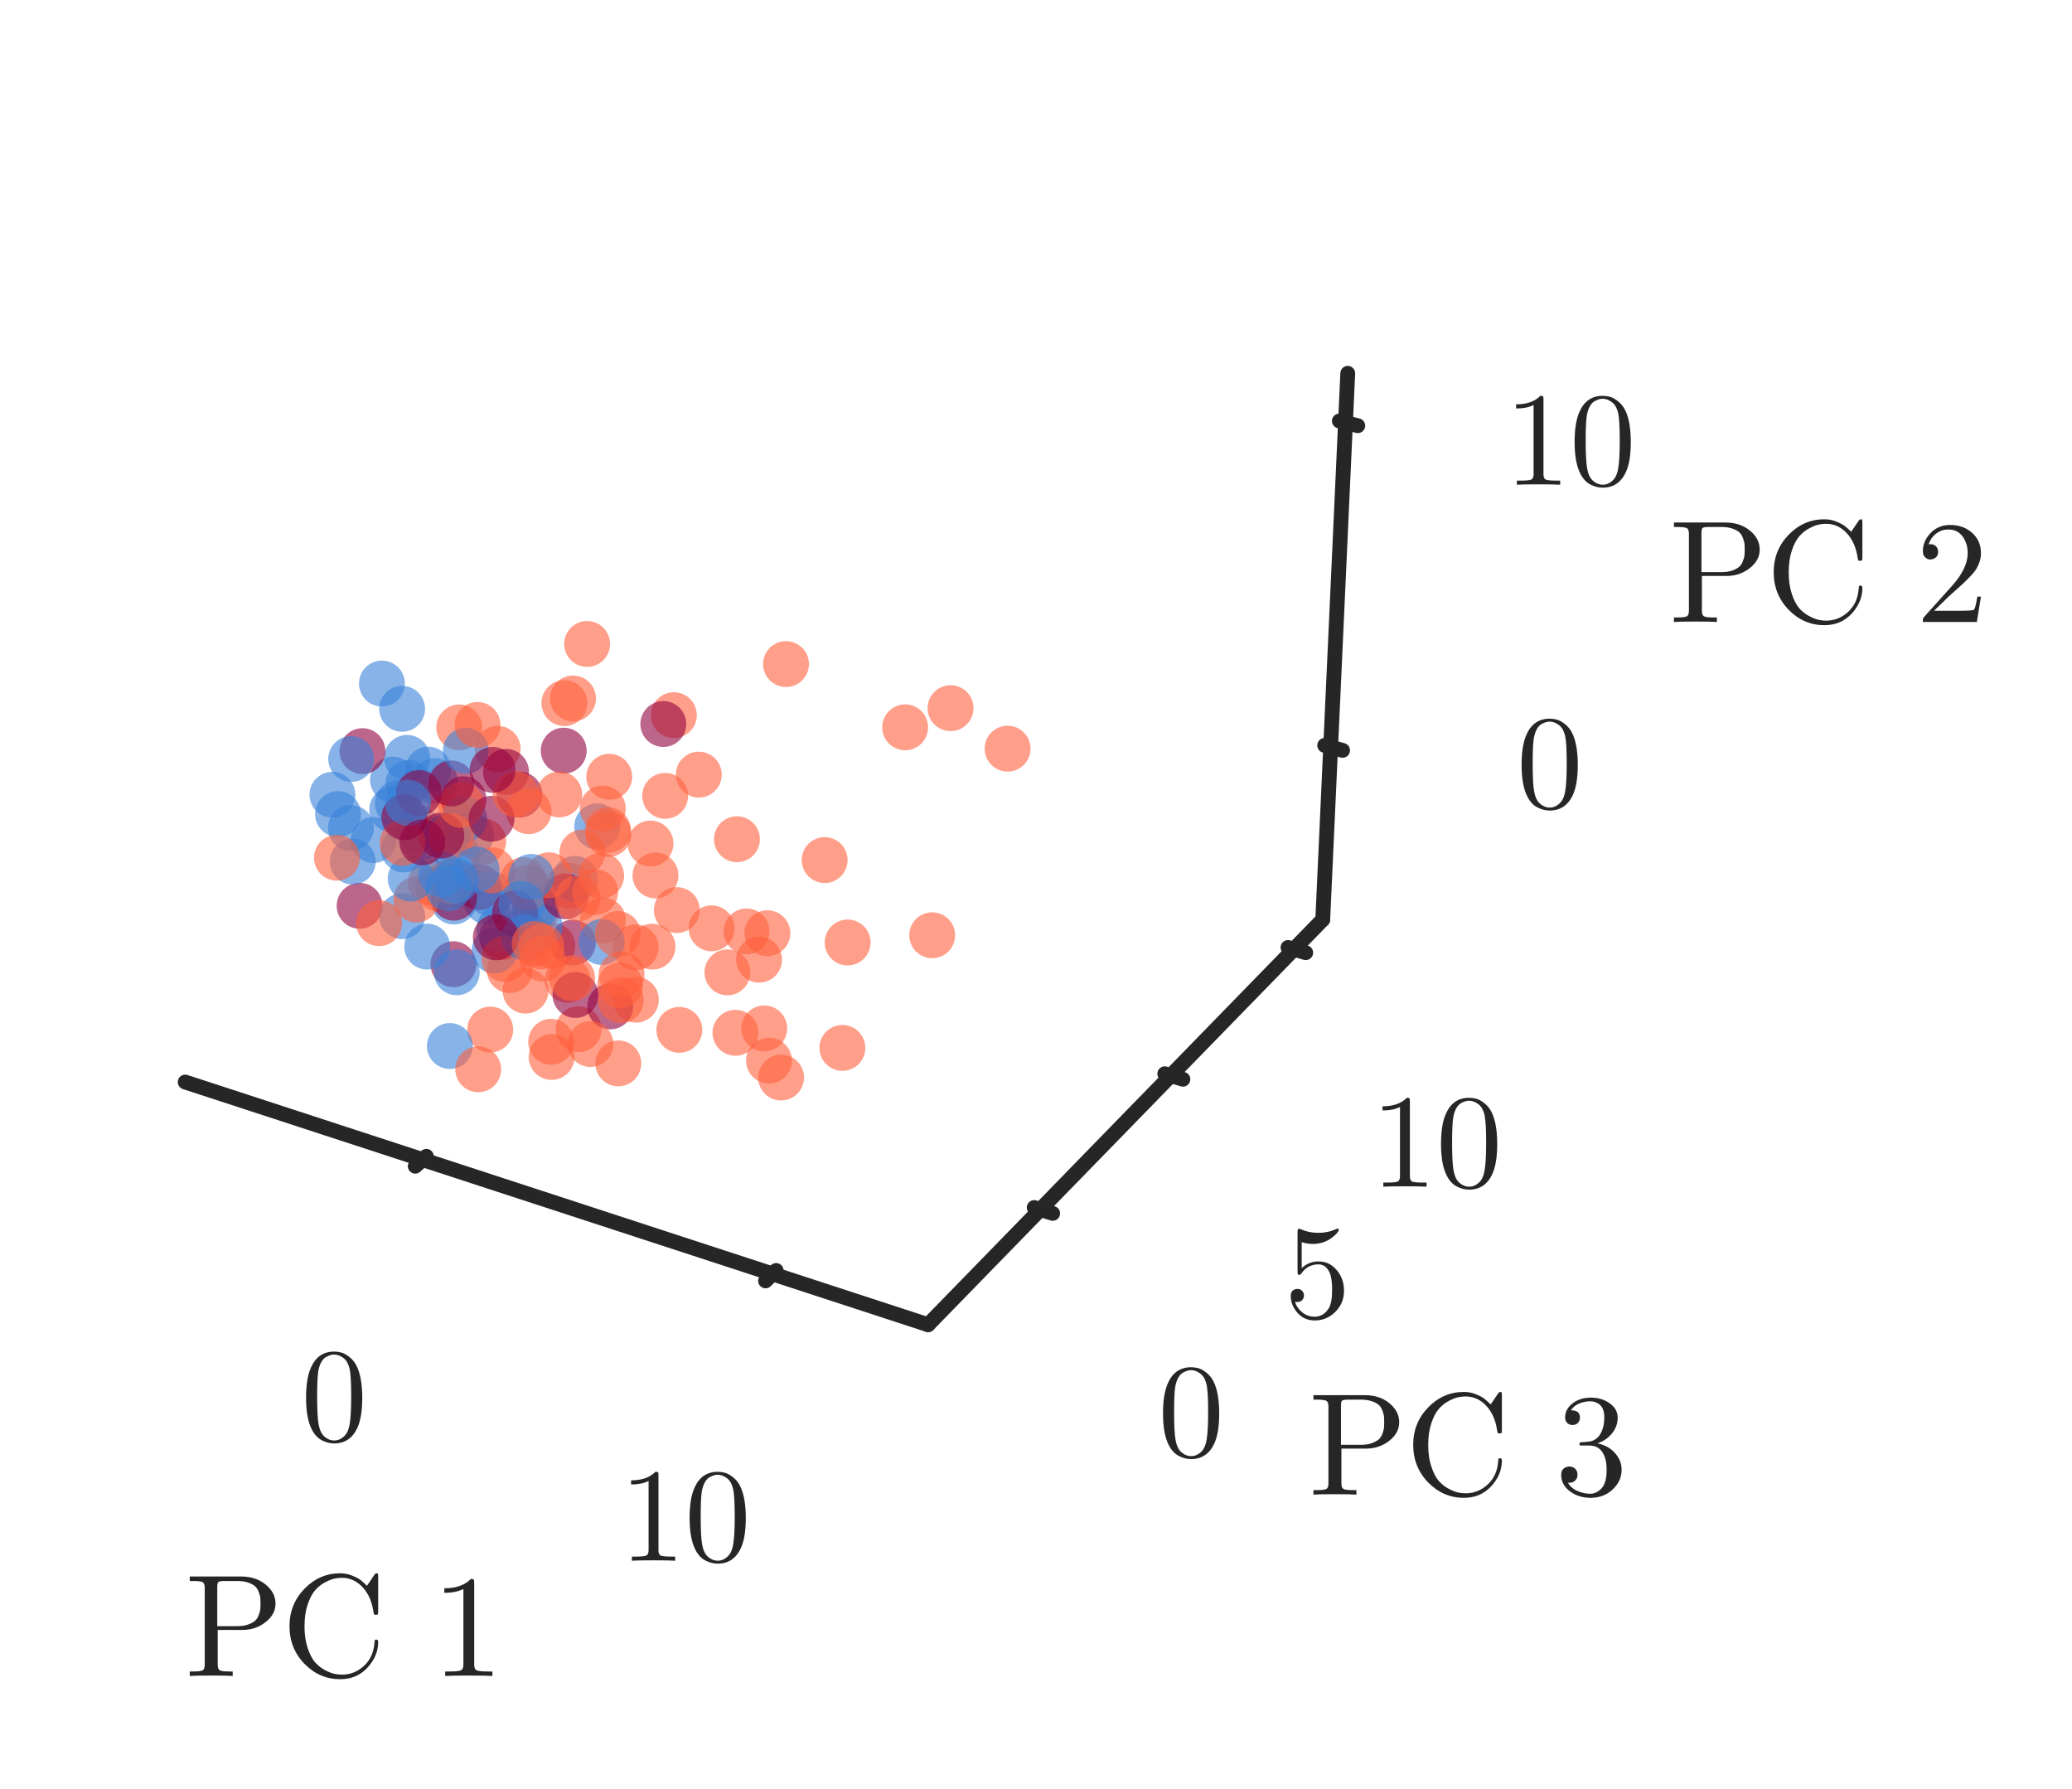 <?xml version="1.0" encoding="utf-8" standalone="no"?>
<!DOCTYPE svg PUBLIC "-//W3C//DTD SVG 1.1//EN"
  "http://www.w3.org/Graphics/SVG/1.1/DTD/svg11.dtd">
<svg height="150.918pt" version="1.1" viewBox="0 0 174.843 150.918" width="174.843pt" xmlns="http://www.w3.org/2000/svg" xmlns:xlink="http://www.w3.org/1999/xlink">
 <defs>
  <style type="text/css">*{stroke-linecap:butt;stroke-linejoin:round;}</style>
 </defs>
 <g id="figure_1">
  <g id="patch_1">
   <path d="M 0 150.918 
L 174.843 150.918 
L 174.843 0 
L 0 0 
z
" style="fill:#ffffff;"/>
  </g>
  <g id="patch_2">
   <path d="M 7.2 118.8 
L 118.8 118.8 
L 118.8 7.2 
L 7.2 7.2 
z
" style="fill:#ffffff;"/>
  </g>
  <g id="pane3d_1">
   <g id="patch_3">
    <path d="M 15.627 91.283 
L 52.481 60.391 
L 51.968 15.84 
L 13.351 44.021 
" style="fill:none;opacity:0;"/>
   </g>
  </g>
  <g id="pane3d_2">
   <g id="patch_4">
    <path d="M 52.481 60.391 
L 111.618 77.58 
L 113.728 31.494 
L 51.968 15.84 
" style="fill:none;opacity:0;"/>
   </g>
  </g>
  <g id="pane3d_3">
   <g id="patch_5">
    <path d="M 15.627 91.283 
L 78.315 111.757 
L 111.618 77.58 
L 52.481 60.391 
" style="fill:none;opacity:0;"/>
   </g>
  </g>
  <g id="axis3d_1">
   <g id="line2d_1">
    <path d="M 15.627 91.283 
L 78.315 111.757 
" style="fill:none;stroke:#262626;stroke-linecap:round;stroke-width:1.25;"/>
   </g>
   <g id="text_1">
    <!-- PC 1 -->
    <g style="fill:#262626;" transform="translate(15.581 141.39)scale(0.12 -0.12)">
     <defs>
      <path d="M 224 0 
L 224 198 
L 378 198 
Q 723 198 803 256 
Q 883 314 883 499 
L 883 3872 
Q 883 4058 803 4115 
Q 723 4173 378 4173 
L 224 4173 
L 224 4371 
L 2483 4371 
Q 3130 4371 3562 4016 
Q 3994 3661 3994 3181 
Q 3994 2707 3555 2364 
Q 3117 2022 2534 2022 
L 1453 2022 
L 1453 499 
Q 1453 314 1533 256 
Q 1613 198 1958 198 
L 2112 198 
L 2112 0 
Q 1888 19 1165 19 
Q 448 19 224 0 
z
M 1434 2189 
L 2317 2189 
Q 2605 2189 2813 2269 
Q 3021 2349 3117 2448 
Q 3213 2547 3267 2707 
Q 3322 2867 3328 2956 
Q 3334 3046 3334 3181 
Q 3334 3322 3328 3411 
Q 3322 3501 3267 3661 
Q 3213 3821 3117 3920 
Q 3021 4019 2813 4096 
Q 2605 4173 2317 4173 
L 1747 4173 
Q 1530 4173 1482 4128 
Q 1434 4083 1434 3917 
L 1434 2189 
z
" id="CMUSerif-Roman-50" transform="scale(0.016)"/>
      <path d="M 358 2189 
Q 358 3155 1017 3833 
Q 1677 4512 2586 4512 
Q 2867 4512 3116 4409 
Q 3366 4307 3481 4217 
Q 3597 4128 3763 3962 
L 4083 4435 
Q 4134 4512 4185 4512 
Q 4237 4512 4246 4483 
Q 4256 4454 4256 4358 
L 4256 2842 
Q 4256 2739 4243 2713 
Q 4230 2688 4154 2688 
Q 4090 2688 4077 2707 
Q 4064 2726 4051 2797 
Q 3955 3488 3571 3901 
Q 3187 4314 2656 4314 
Q 2502 4314 2332 4278 
Q 2163 4243 1916 4112 
Q 1670 3981 1481 3763 
Q 1293 3546 1155 3136 
Q 1018 2726 1018 2182 
Q 1018 1645 1155 1232 
Q 1293 819 1481 604 
Q 1670 390 1916 259 
Q 2163 128 2336 93 
Q 2509 58 2662 58 
Q 3213 58 3635 448 
Q 4058 838 4096 1498 
Q 4102 1530 4102 1542 
Q 4102 1555 4108 1571 
Q 4115 1587 4131 1593 
Q 4147 1600 4173 1600 
Q 4256 1600 4256 1491 
Q 4256 883 3789 371 
Q 3322 -141 2586 -141 
Q 1677 -141 1017 534 
Q 358 1210 358 2189 
z
" id="CMUSerif-Roman-43" transform="scale(0.016)"/>
      <path id="CMUSerif-Roman-20" transform="scale(0.016)"/>
      <path d="M 570 3654 
L 570 3853 
Q 1338 3853 1734 4262 
Q 1843 4262 1862 4236 
Q 1882 4211 1882 4096 
L 1882 506 
Q 1882 314 1974 256 
Q 2067 198 2477 198 
L 2682 198 
L 2682 0 
Q 2458 19 1645 19 
Q 832 19 608 0 
L 608 198 
L 813 198 
Q 1216 198 1312 256 
Q 1408 314 1408 506 
L 1408 3821 
Q 1075 3654 570 3654 
z
" id="CMUSerif-Roman-31" transform="scale(0.016)"/>
     </defs>
     <use xlink:href="#CMUSerif-Roman-50"/>
     <use x="68" xlink:href="#CMUSerif-Roman-43"/>
     <use x="140.2" xlink:href="#CMUSerif-Roman-20"/>
     <use x="173.5" xlink:href="#CMUSerif-Roman-31"/>
    </g>
   </g>
   <g id="Line3DCollection_1">
    <path d="M 35.665 97.828 
L 71.441 65.902 
L 71.741 20.852 
" style="fill:none;"/>
    <path d="M 65.197 107.473 
L 99.286 73.996 
L 100.828 28.224 
" style="fill:none;"/>
   </g>
   <g id="xtick_1">
    <g id="line2d_2">
     <path d="M 35.977 97.549 
L 35.04 98.385 
" style="fill:none;stroke:#262626;stroke-linecap:round;stroke-width:1.25;"/>
    </g>
    <g id="text_2">
     <!-- 0 -->
     <g style="fill:#262626;" transform="translate(25.387 121.525)scale(0.11 -0.11)">
      <defs>
       <path d="M 250 2048 
Q 250 2989 486 3501 
Q 819 4262 1600 4262 
Q 1766 4262 1939 4217 
Q 2112 4173 2333 4000 
Q 2554 3827 2688 3546 
Q 2944 3002 2944 2048 
Q 2944 1114 2707 602 
Q 2362 -141 1594 -141 
Q 1306 -141 1014 6 
Q 723 154 538 506 
Q 250 1037 250 2048 
z
M 781 2125 
Q 781 1158 851 774 
Q 928 358 1142 179 
Q 1357 0 1594 0 
Q 1850 0 2064 192 
Q 2278 384 2342 800 
Q 2413 1210 2413 2125 
Q 2413 3014 2349 3373 
Q 2266 3789 2042 3955 
Q 1818 4122 1594 4122 
Q 1510 4122 1420 4096 
Q 1331 4070 1203 4000 
Q 1075 3930 976 3750 
Q 877 3571 832 3302 
Q 781 2957 781 2125 
z
" id="CMUSerif-Roman-30" transform="scale(0.016)"/>
      </defs>
      <use xlink:href="#CMUSerif-Roman-30"/>
     </g>
    </g>
   </g>
   <g id="xtick_2">
    <g id="line2d_3">
     <path d="M 65.495 107.18 
L 64.6 108.059 
" style="fill:none;stroke:#262626;stroke-linecap:round;stroke-width:1.25;"/>
    </g>
    <g id="text_3">
     <!-- 10 -->
     <g style="fill:#262626;" transform="translate(52.252 131.666)scale(0.11 -0.11)">
      <use xlink:href="#CMUSerif-Roman-31"/>
      <use x="50" xlink:href="#CMUSerif-Roman-30"/>
     </g>
    </g>
   </g>
  </g>
  <g id="axis3d_2">
   <g id="line2d_4">
    <path d="M 111.618 77.58 
L 78.315 111.757 
" style="fill:none;stroke:#262626;stroke-linecap:round;stroke-width:1.25;"/>
   </g>
   <g id="text_4">
    <!-- PC 3 -->
    <g style="fill:#262626;" transform="translate(110.403 126.09)scale(0.12 -0.12)">
     <defs>
      <path d="M 269 864 
Q 269 1056 377 1145 
Q 486 1235 627 1235 
Q 774 1235 880 1139 
Q 986 1043 986 877 
Q 986 698 861 598 
Q 736 499 563 525 
Q 717 269 998 153 
Q 1280 38 1542 38 
Q 1818 38 2042 275 
Q 2266 512 2266 1094 
Q 2266 1587 2074 1872 
Q 1882 2157 1504 2157 
L 1222 2157 
Q 1126 2157 1097 2166 
Q 1069 2176 1069 2227 
Q 1069 2291 1165 2304 
Q 1261 2304 1414 2323 
Q 1786 2336 1984 2656 
Q 2163 2957 2163 3386 
Q 2163 3776 1977 3939 
Q 1792 4102 1549 4102 
Q 1325 4102 1078 4009 
Q 832 3917 698 3706 
Q 1094 3706 1094 3386 
Q 1094 3245 1004 3152 
Q 915 3059 768 3059 
Q 627 3059 534 3148 
Q 442 3238 442 3392 
Q 442 3757 768 4009 
Q 1094 4262 1574 4262 
Q 2048 4262 2400 4012 
Q 2752 3763 2752 3379 
Q 2752 3002 2502 2691 
Q 2253 2381 1856 2253 
Q 2342 2157 2633 1827 
Q 2925 1498 2925 1094 
Q 2925 595 2531 227 
Q 2138 -141 1562 -141 
Q 1030 -141 649 147 
Q 269 435 269 864 
z
" id="CMUSerif-Roman-33" transform="scale(0.016)"/>
     </defs>
     <use xlink:href="#CMUSerif-Roman-50"/>
     <use x="68" xlink:href="#CMUSerif-Roman-43"/>
     <use x="140.2" xlink:href="#CMUSerif-Roman-20"/>
     <use x="173.5" xlink:href="#CMUSerif-Roman-33"/>
    </g>
   </g>
   <g id="Line3DCollection_2">
    <path d="M 24.331 36.009 
L 26.077 82.524 
L 87.788 102.035 
" style="fill:none;"/>
    <path d="M 37.096 26.693 
L 38.254 72.316 
L 98.797 90.737 
" style="fill:none;"/>
    <path d="M 49.145 17.9 
L 49.777 62.658 
L 109.185 80.078 
" style="fill:none;"/>
   </g>
   <g id="xtick_3">
    <g id="line2d_5">
     <path d="M 87.269 101.871 
L 88.829 102.364 
" style="fill:none;stroke:#262626;stroke-linecap:round;stroke-width:1.25;"/>
    </g>
    <g id="text_5">
     <!-- 0 -->
     <g style="fill:#262626;" transform="translate(97.7 122.844)scale(0.11 -0.11)">
      <use xlink:href="#CMUSerif-Roman-30"/>
     </g>
    </g>
   </g>
   <g id="xtick_4">
    <g id="line2d_6">
     <path d="M 98.288 90.583 
L 99.816 91.048 
" style="fill:none;stroke:#262626;stroke-linecap:round;stroke-width:1.25;"/>
    </g>
    <g id="text_6">
     <!-- 5 -->
     <g style="fill:#262626;" transform="translate(108.355 111.148)scale(0.11 -0.11)">
      <defs>
       <path d="M 320 1030 
Q 320 1222 422 1296 
Q 525 1370 634 1370 
Q 781 1370 867 1277 
Q 954 1184 954 1056 
Q 954 928 867 835 
Q 781 742 634 742 
Q 563 742 525 755 
Q 608 461 867 249 
Q 1126 38 1466 38 
Q 1894 38 2150 454 
Q 2304 723 2304 1331 
Q 2304 1869 2189 2138 
Q 2010 2547 1645 2547 
Q 1126 2547 819 2099 
Q 781 2042 736 2042 
Q 672 2042 659 2077 
Q 646 2112 646 2208 
L 646 4102 
Q 646 4256 710 4256 
Q 736 4256 787 4237 
Q 1190 4058 1638 4058 
Q 2099 4058 2509 4243 
Q 2541 4262 2560 4262 
Q 2624 4262 2624 4192 
Q 2624 4166 2573 4092 
Q 2522 4019 2413 3923 
Q 2304 3827 2163 3737 
Q 2022 3648 1817 3587 
Q 1613 3526 1389 3526 
Q 1120 3526 845 3610 
L 845 2362 
Q 1178 2688 1658 2688 
Q 2170 2688 2522 2275 
Q 2874 1862 2874 1286 
Q 2874 685 2458 272 
Q 2042 -141 1478 -141 
Q 966 -141 643 224 
Q 320 589 320 1030 
z
" id="CMUSerif-Roman-35" transform="scale(0.016)"/>
      </defs>
      <use xlink:href="#CMUSerif-Roman-35"/>
     </g>
    </g>
   </g>
   <g id="xtick_5">
    <g id="line2d_7">
     <path d="M 108.686 79.931 
L 110.183 80.37 
" style="fill:none;stroke:#262626;stroke-linecap:round;stroke-width:1.25;"/>
    </g>
    <g id="text_7">
     <!-- 10 -->
     <g style="fill:#262626;" transform="translate(115.659 100.113)scale(0.11 -0.11)">
      <use xlink:href="#CMUSerif-Roman-31"/>
      <use x="50" xlink:href="#CMUSerif-Roman-30"/>
     </g>
    </g>
   </g>
  </g>
  <g id="axis3d_3">
   <g id="line2d_8">
    <path d="M 111.618 77.58 
L 113.728 31.494 
" style="fill:none;stroke:#262626;stroke-linecap:round;stroke-width:1.25;"/>
   </g>
   <g id="text_8">
    <!-- PC 2 -->
    <g style="fill:#262626;" transform="translate(140.823 52.471)scale(0.12 -0.12)">
     <defs>
      <path d="M 320 0 
Q 320 115 329 150 
Q 339 186 390 237 
L 1619 1606 
Q 2291 2362 2291 3021 
Q 2291 3450 2067 3757 
Q 1843 4064 1434 4064 
Q 1152 4064 915 3891 
Q 678 3718 570 3411 
Q 589 3418 653 3418 
Q 813 3418 902 3318 
Q 992 3219 992 3085 
Q 992 2912 880 2829 
Q 768 2746 659 2746 
Q 614 2746 556 2755 
Q 499 2765 409 2854 
Q 320 2944 320 3104 
Q 320 3552 659 3907 
Q 998 4262 1517 4262 
Q 2106 4262 2490 3913 
Q 2874 3565 2874 3021 
Q 2874 2829 2816 2656 
Q 2758 2483 2681 2348 
Q 2605 2214 2400 2000 
Q 2195 1786 2028 1632 
Q 1862 1478 1491 1152 
L 813 493 
L 1965 493 
Q 2528 493 2573 544 
Q 2637 634 2714 1114 
L 2874 1114 
L 2694 0 
L 320 0 
z
" id="CMUSerif-Roman-32" transform="scale(0.016)"/>
     </defs>
     <use xlink:href="#CMUSerif-Roman-50"/>
     <use x="68" xlink:href="#CMUSerif-Roman-43"/>
     <use x="140.2" xlink:href="#CMUSerif-Roman-20"/>
     <use x="173.5" xlink:href="#CMUSerif-Roman-32"/>
    </g>
   </g>
   <g id="Line3DCollection_3">
    <path d="M 112.285 63.021 
L 52.318 46.297 
L 14.908 76.37 
" style="fill:none;"/>
    <path d="M 113.538 35.647 
L 52.014 19.847 
L 13.556 48.286 
" style="fill:none;"/>
   </g>
   <g id="xtick_6">
    <g id="line2d_9">
     <path d="M 111.781 62.881 
L 113.293 63.303 
" style="fill:none;stroke:#262626;stroke-linecap:round;stroke-width:1.25;"/>
    </g>
    <g id="text_9">
     <!-- 0 -->
     <g style="fill:#262626;" transform="translate(127.958 68.13)scale(0.11 -0.11)">
      <use xlink:href="#CMUSerif-Roman-30"/>
     </g>
    </g>
   </g>
   <g id="xtick_7">
    <g id="line2d_10">
     <path d="M 113.021 35.514 
L 114.574 35.913 
" style="fill:none;stroke:#262626;stroke-linecap:round;stroke-width:1.25;"/>
    </g>
    <g id="text_10">
     <!-- 10 -->
     <g style="fill:#262626;" transform="translate(126.932 40.893)scale(0.11 -0.11)">
      <use xlink:href="#CMUSerif-Roman-31"/>
      <use x="50" xlink:href="#CMUSerif-Roman-30"/>
     </g>
    </g>
   </g>
  </g>
  <g id="axes_1">
   <g id="Path3DCollection_1">
    <defs>
     <path d="M 0 1.936 
C 0.514 1.936 1.006 1.732 1.369 1.369 
C 1.732 1.006 1.936 0.514 1.936 -0 
C 1.936 -0.514 1.732 -1.006 1.369 -1.369 
C 1.006 -1.732 0.514 -1.936 0 -1.936 
C -0.514 -1.936 -1.006 -1.732 -1.369 -1.369 
C -1.732 -1.006 -1.936 -0.514 -1.936 0 
C -1.936 0.514 -1.732 1.006 -1.369 1.369 
C -1.006 1.732 -0.514 1.936 0 1.936 
z
" id="C0_0_effee7081a"/>
    </defs>
    <g clip-path="url(#pefb8ac4646)">
     <use style="fill:#ff603d;fill-opacity:0.6;" x="85.025" xlink:href="#C0_0_effee7081a" y="63.159"/>
    </g>
    <g clip-path="url(#pefb8ac4646)">
     <use style="fill:#ff603d;fill-opacity:0.6;" x="56.864" xlink:href="#C0_0_effee7081a" y="60.334"/>
    </g>
    <g clip-path="url(#pefb8ac4646)">
     <use style="fill:#910040;fill-opacity:0.6;" x="47.568" xlink:href="#C0_0_effee7081a" y="63.329"/>
    </g>
    <g clip-path="url(#pefb8ac4646)">
     <use style="fill:#ff603d;fill-opacity:0.6;" x="48.02" xlink:href="#C0_0_effee7081a" y="74.717"/>
    </g>
    <g clip-path="url(#pefb8ac4646)">
     <use style="fill:#910040;fill-opacity:0.6;" x="44.694" xlink:href="#C0_0_effee7081a" y="79.118"/>
    </g>
    <g clip-path="url(#pefb8ac4646)">
     <use style="fill:#3880d9;fill-opacity:0.6;" x="50.394" xlink:href="#C0_0_effee7081a" y="69.713"/>
    </g>
    <g clip-path="url(#pefb8ac4646)">
     <use style="fill:#ff603d;fill-opacity:0.6;" x="51.296" xlink:href="#C0_0_effee7081a" y="70.031"/>
    </g>
    <g clip-path="url(#pefb8ac4646)">
     <use style="fill:#ff603d;fill-opacity:0.6;" x="76.381" xlink:href="#C0_0_effee7081a" y="61.36"/>
    </g>
    <g clip-path="url(#pefb8ac4646)">
     <use style="fill:#ff603d;fill-opacity:0.6;" x="55.312" xlink:href="#C0_0_effee7081a" y="73.856"/>
    </g>
    <g clip-path="url(#pefb8ac4646)">
     <use style="fill:#3880d9;fill-opacity:0.6;" x="35.521" xlink:href="#C0_0_effee7081a" y="70.605"/>
    </g>
    <g clip-path="url(#pefb8ac4646)">
     <use style="fill:#ff603d;fill-opacity:0.6;" x="45.247" xlink:href="#C0_0_effee7081a" y="76.827"/>
    </g>
    <g clip-path="url(#pefb8ac4646)">
     <use style="fill:#3880d9;fill-opacity:0.6;" x="33.159" xlink:href="#C0_0_effee7081a" y="65.774"/>
    </g>
    <g clip-path="url(#pefb8ac4646)">
     <use style="fill:#3880d9;fill-opacity:0.6;" x="39.739" xlink:href="#C0_0_effee7081a" y="70.442"/>
    </g>
    <g clip-path="url(#pefb8ac4646)">
     <use style="fill:#ff603d;fill-opacity:0.6;" x="56.129" xlink:href="#C0_0_effee7081a" y="67.14"/>
    </g>
    <g clip-path="url(#pefb8ac4646)">
     <use style="fill:#3880d9;fill-opacity:0.6;" x="48.53" xlink:href="#C0_0_effee7081a" y="74.139"/>
    </g>
    <g clip-path="url(#pefb8ac4646)">
     <use style="fill:#ff603d;fill-opacity:0.6;" x="41.994" xlink:href="#C0_0_effee7081a" y="63.172"/>
    </g>
    <g clip-path="url(#pefb8ac4646)">
     <use style="fill:#3880d9;fill-opacity:0.6;" x="35.219" xlink:href="#C0_0_effee7081a" y="69.907"/>
    </g>
    <g clip-path="url(#pefb8ac4646)">
     <use style="fill:#ff603d;fill-opacity:0.6;" x="46.611" xlink:href="#C0_0_effee7081a" y="79.786"/>
    </g>
    <g clip-path="url(#pefb8ac4646)">
     <use style="fill:#ff603d;fill-opacity:0.6;" x="51.411" xlink:href="#C0_0_effee7081a" y="65.531"/>
    </g>
    <g clip-path="url(#pefb8ac4646)">
     <use style="fill:#3880d9;fill-opacity:0.6;" x="36.69" xlink:href="#C0_0_effee7081a" y="65.892"/>
    </g>
    <g clip-path="url(#pefb8ac4646)">
     <use style="fill:#ff603d;fill-opacity:0.6;" x="37.787" xlink:href="#C0_0_effee7081a" y="68.924"/>
    </g>
    <g clip-path="url(#pefb8ac4646)">
     <use style="fill:#910040;fill-opacity:0.6;" x="48.341" xlink:href="#C0_0_effee7081a" y="79.522"/>
    </g>
    <g clip-path="url(#pefb8ac4646)">
     <use style="fill:#3880d9;fill-opacity:0.6;" x="34.35" xlink:href="#C0_0_effee7081a" y="63.937"/>
    </g>
    <g clip-path="url(#pefb8ac4646)">
     <use style="fill:#910040;fill-opacity:0.6;" x="30.346" xlink:href="#C0_0_effee7081a" y="76.416"/>
    </g>
    <g clip-path="url(#pefb8ac4646)">
     <use style="fill:#910040;fill-opacity:0.6;" x="43.838" xlink:href="#C0_0_effee7081a" y="67.039"/>
    </g>
    <g clip-path="url(#pefb8ac4646)">
     <use style="fill:#ff603d;fill-opacity:0.6;" x="43.013" xlink:href="#C0_0_effee7081a" y="81.837"/>
    </g>
    <g clip-path="url(#pefb8ac4646)">
     <use style="fill:#ff603d;fill-opacity:0.6;" x="38.745" xlink:href="#C0_0_effee7081a" y="74.643"/>
    </g>
    <g clip-path="url(#pefb8ac4646)">
     <use style="fill:#ff603d;fill-opacity:0.6;" x="50.879" xlink:href="#C0_0_effee7081a" y="77.651"/>
    </g>
    <g clip-path="url(#pefb8ac4646)">
     <use style="fill:#3880d9;fill-opacity:0.6;" x="45.137" xlink:href="#C0_0_effee7081a" y="76.585"/>
    </g>
    <g clip-path="url(#pefb8ac4646)">
     <use style="fill:#3880d9;fill-opacity:0.6;" x="28.524" xlink:href="#C0_0_effee7081a" y="68.679"/>
    </g>
    <g clip-path="url(#pefb8ac4646)">
     <use style="fill:#3880d9;fill-opacity:0.6;" x="45.541" xlink:href="#C0_0_effee7081a" y="78.162"/>
    </g>
    <g clip-path="url(#pefb8ac4646)">
     <use style="fill:#3880d9;fill-opacity:0.6;" x="38.3" xlink:href="#C0_0_effee7081a" y="76.056"/>
    </g>
    <g clip-path="url(#pefb8ac4646)">
     <use style="fill:#3880d9;fill-opacity:0.6;" x="33.934" xlink:href="#C0_0_effee7081a" y="59.797"/>
    </g>
    <g clip-path="url(#pefb8ac4646)">
     <use style="fill:#ff603d;fill-opacity:0.6;" x="36.37" xlink:href="#C0_0_effee7081a" y="74.441"/>
    </g>
    <g clip-path="url(#pefb8ac4646)">
     <use style="fill:#3880d9;fill-opacity:0.6;" x="32.227" xlink:href="#C0_0_effee7081a" y="57.667"/>
    </g>
    <g clip-path="url(#pefb8ac4646)">
     <use style="fill:#ff603d;fill-opacity:0.6;" x="48.825" xlink:href="#C0_0_effee7081a" y="86.82"/>
    </g>
    <g clip-path="url(#pefb8ac4646)">
     <use style="fill:#3880d9;fill-opacity:0.6;" x="41.081" xlink:href="#C0_0_effee7081a" y="76.044"/>
    </g>
    <g clip-path="url(#pefb8ac4646)">
     <use style="fill:#3880d9;fill-opacity:0.6;" x="33.099" xlink:href="#C0_0_effee7081a" y="68.293"/>
    </g>
    <g clip-path="url(#pefb8ac4646)">
     <use style="fill:#3880d9;fill-opacity:0.6;" x="29.614" xlink:href="#C0_0_effee7081a" y="69.855"/>
    </g>
    <g clip-path="url(#pefb8ac4646)">
     <use style="fill:#910040;fill-opacity:0.6;" x="38.263" xlink:href="#C0_0_effee7081a" y="81.344"/>
    </g>
    <g clip-path="url(#pefb8ac4646)">
     <use style="fill:#ff603d;fill-opacity:0.6;" x="44.574" xlink:href="#C0_0_effee7081a" y="74.907"/>
    </g>
    <g clip-path="url(#pefb8ac4646)">
     <use style="fill:#3880d9;fill-opacity:0.6;" x="41.736" xlink:href="#C0_0_effee7081a" y="80.195"/>
    </g>
    <g clip-path="url(#pefb8ac4646)">
     <use style="fill:#3880d9;fill-opacity:0.6;" x="38.563" xlink:href="#C0_0_effee7081a" y="72.105"/>
    </g>
    <g clip-path="url(#pefb8ac4646)">
     <use style="fill:#ff603d;fill-opacity:0.6;" x="49.545" xlink:href="#C0_0_effee7081a" y="54.326"/>
    </g>
    <g clip-path="url(#pefb8ac4646)">
     <use style="fill:#ff603d;fill-opacity:0.6;" x="61.38" xlink:href="#C0_0_effee7081a" y="82.032"/>
    </g>
    <g clip-path="url(#pefb8ac4646)">
     <use style="fill:#3880d9;fill-opacity:0.6;" x="34.08" xlink:href="#C0_0_effee7081a" y="71.665"/>
    </g>
    <g clip-path="url(#pefb8ac4646)">
     <use style="fill:#910040;fill-opacity:0.6;" x="39.107" xlink:href="#C0_0_effee7081a" y="67.42"/>
    </g>
    <g clip-path="url(#pefb8ac4646)">
     <use style="fill:#910040;fill-opacity:0.6;" x="40.431" xlink:href="#C0_0_effee7081a" y="74.836"/>
    </g>
    <g clip-path="url(#pefb8ac4646)">
     <use style="fill:#ff603d;fill-opacity:0.6;" x="36.971" xlink:href="#C0_0_effee7081a" y="74.95"/>
    </g>
    <g clip-path="url(#pefb8ac4646)">
     <use style="fill:#3880d9;fill-opacity:0.6;" x="38.542" xlink:href="#C0_0_effee7081a" y="82.025"/>
    </g>
    <g clip-path="url(#pefb8ac4646)">
     <use style="fill:#ff603d;fill-opacity:0.6;" x="38.75" xlink:href="#C0_0_effee7081a" y="61.368"/>
    </g>
    <g clip-path="url(#pefb8ac4646)">
     <use style="fill:#ff603d;fill-opacity:0.6;" x="40.778" xlink:href="#C0_0_effee7081a" y="70.979"/>
    </g>
    <g clip-path="url(#pefb8ac4646)">
     <use style="fill:#3880d9;fill-opacity:0.6;" x="41.413" xlink:href="#C0_0_effee7081a" y="75.395"/>
    </g>
    <g clip-path="url(#pefb8ac4646)">
     <use style="fill:#ff603d;fill-opacity:0.6;" x="41.369" xlink:href="#C0_0_effee7081a" y="86.857"/>
    </g>
    <g clip-path="url(#pefb8ac4646)">
     <use style="fill:#ff603d;fill-opacity:0.6;" x="62.998" xlink:href="#C0_0_effee7081a" y="78.577"/>
    </g>
    <g clip-path="url(#pefb8ac4646)">
     <use style="fill:#910040;fill-opacity:0.6;" x="38.305" xlink:href="#C0_0_effee7081a" y="75.73"/>
    </g>
    <g clip-path="url(#pefb8ac4646)">
     <use style="fill:#3880d9;fill-opacity:0.6;" x="39.179" xlink:href="#C0_0_effee7081a" y="69.109"/>
    </g>
    <g clip-path="url(#pefb8ac4646)">
     <use style="fill:#3880d9;fill-opacity:0.6;" x="37.756" xlink:href="#C0_0_effee7081a" y="70.543"/>
    </g>
    <g clip-path="url(#pefb8ac4646)">
     <use style="fill:#ff603d;fill-opacity:0.6;" x="53.635" xlink:href="#C0_0_effee7081a" y="79.923"/>
    </g>
    <g clip-path="url(#pefb8ac4646)">
     <use style="fill:#910040;fill-opacity:0.6;" x="42.376" xlink:href="#C0_0_effee7081a" y="79.054"/>
    </g>
    <g clip-path="url(#pefb8ac4646)">
     <use style="fill:#3880d9;fill-opacity:0.6;" x="29.769" xlink:href="#C0_0_effee7081a" y="72.687"/>
    </g>
    <g clip-path="url(#pefb8ac4646)">
     <use style="fill:#ff603d;fill-opacity:0.6;" x="44.607" xlink:href="#C0_0_effee7081a" y="68.432"/>
    </g>
    <g clip-path="url(#pefb8ac4646)">
     <use style="fill:#3880d9;fill-opacity:0.6;" x="42.138" xlink:href="#C0_0_effee7081a" y="78.37"/>
    </g>
    <g clip-path="url(#pefb8ac4646)">
     <use style="fill:#ff603d;fill-opacity:0.6;" x="47.897" xlink:href="#C0_0_effee7081a" y="82.656"/>
    </g>
    <g clip-path="url(#pefb8ac4646)">
     <use style="fill:#910040;fill-opacity:0.6;" x="47.721" xlink:href="#C0_0_effee7081a" y="75.615"/>
    </g>
    <g clip-path="url(#pefb8ac4646)">
     <use style="fill:#3880d9;fill-opacity:0.6;" x="33.934" xlink:href="#C0_0_effee7081a" y="77.289"/>
    </g>
    <g clip-path="url(#pefb8ac4646)">
     <use style="fill:#3880d9;fill-opacity:0.6;" x="33.569" xlink:href="#C0_0_effee7081a" y="67.768"/>
    </g>
    <g clip-path="url(#pefb8ac4646)">
     <use style="fill:#ff603d;fill-opacity:0.6;" x="46.325" xlink:href="#C0_0_effee7081a" y="73.84"/>
    </g>
    <g clip-path="url(#pefb8ac4646)">
     <use style="fill:#ff603d;fill-opacity:0.6;" x="38.115" xlink:href="#C0_0_effee7081a" y="74.355"/>
    </g>
    <g clip-path="url(#pefb8ac4646)">
     <use style="fill:#3880d9;fill-opacity:0.6;" x="34.474" xlink:href="#C0_0_effee7081a" y="66.054"/>
    </g>
    <g clip-path="url(#pefb8ac4646)">
     <use style="fill:#ff603d;fill-opacity:0.6;" x="41.541" xlink:href="#C0_0_effee7081a" y="73.427"/>
    </g>
    <g clip-path="url(#pefb8ac4646)">
     <use style="fill:#910040;fill-opacity:0.6;" x="30.585" xlink:href="#C0_0_effee7081a" y="63.368"/>
    </g>
    <g clip-path="url(#pefb8ac4646)">
     <use style="fill:#3880d9;fill-opacity:0.6;" x="50.773" xlink:href="#C0_0_effee7081a" y="79.467"/>
    </g>
    <g clip-path="url(#pefb8ac4646)">
     <use style="fill:#3880d9;fill-opacity:0.6;" x="38.471" xlink:href="#C0_0_effee7081a" y="74.281"/>
    </g>
    <g clip-path="url(#pefb8ac4646)">
     <use style="fill:#3880d9;fill-opacity:0.6;" x="36.051" xlink:href="#C0_0_effee7081a" y="79.86"/>
    </g>
    <g clip-path="url(#pefb8ac4646)">
     <use style="fill:#ff603d;fill-opacity:0.6;" x="44.155" xlink:href="#C0_0_effee7081a" y="74.254"/>
    </g>
    <g clip-path="url(#pefb8ac4646)">
     <use style="fill:#ff603d;fill-opacity:0.6;" x="38.082" xlink:href="#C0_0_effee7081a" y="70.56"/>
    </g>
    <g clip-path="url(#pefb8ac4646)">
     <use style="fill:#ff603d;fill-opacity:0.6;" x="50.863" xlink:href="#C0_0_effee7081a" y="68.205"/>
    </g>
    <g clip-path="url(#pefb8ac4646)">
     <use style="fill:#ff603d;fill-opacity:0.6;" x="35.128" xlink:href="#C0_0_effee7081a" y="75.892"/>
    </g>
    <g clip-path="url(#pefb8ac4646)">
     <use style="fill:#910040;fill-opacity:0.6;" x="48.558" xlink:href="#C0_0_effee7081a" y="83.936"/>
    </g>
    <g clip-path="url(#pefb8ac4646)">
     <use style="fill:#ff603d;fill-opacity:0.6;" x="42.574" xlink:href="#C0_0_effee7081a" y="80.895"/>
    </g>
    <g clip-path="url(#pefb8ac4646)">
     <use style="fill:#3880d9;fill-opacity:0.6;" x="36.137" xlink:href="#C0_0_effee7081a" y="64.928"/>
    </g>
    <g clip-path="url(#pefb8ac4646)">
     <use style="fill:#ff603d;fill-opacity:0.6;" x="31.986" xlink:href="#C0_0_effee7081a" y="77.879"/>
    </g>
    <g clip-path="url(#pefb8ac4646)">
     <use style="fill:#910040;fill-opacity:0.6;" x="43.461" xlink:href="#C0_0_effee7081a" y="77.053"/>
    </g>
    <g clip-path="url(#pefb8ac4646)">
     <use style="fill:#ff603d;fill-opacity:0.6;" x="62.187" xlink:href="#C0_0_effee7081a" y="70.8"/>
    </g>
    <g clip-path="url(#pefb8ac4646)">
     <use style="fill:#ff603d;fill-opacity:0.6;" x="57.114" xlink:href="#C0_0_effee7081a" y="76.777"/>
    </g>
    <g clip-path="url(#pefb8ac4646)">
     <use style="fill:#ff603d;fill-opacity:0.6;" x="44.347" xlink:href="#C0_0_effee7081a" y="83.571"/>
    </g>
    <g clip-path="url(#pefb8ac4646)">
     <use style="fill:#ff603d;fill-opacity:0.6;" x="50.728" xlink:href="#C0_0_effee7081a" y="73.872"/>
    </g>
    <g clip-path="url(#pefb8ac4646)">
     <use style="fill:#ff603d;fill-opacity:0.6;" x="48.274" xlink:href="#C0_0_effee7081a" y="82.516"/>
    </g>
    <g clip-path="url(#pefb8ac4646)">
     <use style="fill:#3880d9;fill-opacity:0.6;" x="37.228" xlink:href="#C0_0_effee7081a" y="73.753"/>
    </g>
    <g clip-path="url(#pefb8ac4646)">
     <use style="fill:#ff603d;fill-opacity:0.6;" x="47.626" xlink:href="#C0_0_effee7081a" y="59.317"/>
    </g>
    <g clip-path="url(#pefb8ac4646)">
     <use style="fill:#3880d9;fill-opacity:0.6;" x="44.248" xlink:href="#C0_0_effee7081a" y="79.078"/>
    </g>
    <g clip-path="url(#pefb8ac4646)">
     <use style="fill:#ff603d;fill-opacity:0.6;" x="50.222" xlink:href="#C0_0_effee7081a" y="75.262"/>
    </g>
    <g clip-path="url(#pefb8ac4646)">
     <use style="fill:#ff603d;fill-opacity:0.6;" x="55.059" xlink:href="#C0_0_effee7081a" y="79.862"/>
    </g>
    <g clip-path="url(#pefb8ac4646)">
     <use style="fill:#910040;fill-opacity:0.6;" x="37.241" xlink:href="#C0_0_effee7081a" y="70.487"/>
    </g>
    <g clip-path="url(#pefb8ac4646)">
     <use style="fill:#910040;fill-opacity:0.6;" x="55.974" xlink:href="#C0_0_effee7081a" y="61.079"/>
    </g>
    <g clip-path="url(#pefb8ac4646)">
     <use style="fill:#3880d9;fill-opacity:0.6;" x="40.217" xlink:href="#C0_0_effee7081a" y="73.369"/>
    </g>
    <g clip-path="url(#pefb8ac4646)">
     <use style="fill:#3880d9;fill-opacity:0.6;" x="44.004" xlink:href="#C0_0_effee7081a" y="76.261"/>
    </g>
    <g clip-path="url(#pefb8ac4646)">
     <use style="fill:#3880d9;fill-opacity:0.6;" x="34.658" xlink:href="#C0_0_effee7081a" y="74.12"/>
    </g>
    <g clip-path="url(#pefb8ac4646)">
     <use style="fill:#ff603d;fill-opacity:0.6;" x="38.929" xlink:href="#C0_0_effee7081a" y="67.905"/>
    </g>
    <g clip-path="url(#pefb8ac4646)">
     <use style="fill:#ff603d;fill-opacity:0.6;" x="52.142" xlink:href="#C0_0_effee7081a" y="78.795"/>
    </g>
    <g clip-path="url(#pefb8ac4646)">
     <use style="fill:#910040;fill-opacity:0.6;" x="38.088" xlink:href="#C0_0_effee7081a" y="66.091"/>
    </g>
    <g clip-path="url(#pefb8ac4646)">
     <use style="fill:#3880d9;fill-opacity:0.6;" x="37.96" xlink:href="#C0_0_effee7081a" y="88.245"/>
    </g>
    <g clip-path="url(#pefb8ac4646)">
     <use style="fill:#3880d9;fill-opacity:0.6;" x="31.522" xlink:href="#C0_0_effee7081a" y="70.867"/>
    </g>
    <g clip-path="url(#pefb8ac4646)">
     <use style="fill:#910040;fill-opacity:0.6;" x="42.702" xlink:href="#C0_0_effee7081a" y="65.118"/>
    </g>
    <g clip-path="url(#pefb8ac4646)">
     <use style="fill:#ff603d;fill-opacity:0.6;" x="71.527" xlink:href="#C0_0_effee7081a" y="79.51"/>
    </g>
    <g clip-path="url(#pefb8ac4646)">
     <use style="fill:#3880d9;fill-opacity:0.6;" x="37.823" xlink:href="#C0_0_effee7081a" y="74.939"/>
    </g>
    <g clip-path="url(#pefb8ac4646)">
     <use style="fill:#910040;fill-opacity:0.6;" x="41.839" xlink:href="#C0_0_effee7081a" y="79.075"/>
    </g>
    <g clip-path="url(#pefb8ac4646)">
     <use style="fill:#ff603d;fill-opacity:0.6;" x="45.119" xlink:href="#C0_0_effee7081a" y="79.628"/>
    </g>
    <g clip-path="url(#pefb8ac4646)">
     <use style="fill:#ff603d;fill-opacity:0.6;" x="58.968" xlink:href="#C0_0_effee7081a" y="65.35"/>
    </g>
    <g clip-path="url(#pefb8ac4646)">
     <use style="fill:#910040;fill-opacity:0.6;" x="35.357" xlink:href="#C0_0_effee7081a" y="66.903"/>
    </g>
    <g clip-path="url(#pefb8ac4646)">
     <use style="fill:#ff603d;fill-opacity:0.6;" x="53.657" xlink:href="#C0_0_effee7081a" y="84.337"/>
    </g>
    <g clip-path="url(#pefb8ac4646)">
     <use style="fill:#ff603d;fill-opacity:0.6;" x="28.431" xlink:href="#C0_0_effee7081a" y="72.359"/>
    </g>
    <g clip-path="url(#pefb8ac4646)">
     <use style="fill:#ff603d;fill-opacity:0.6;" x="48.355" xlink:href="#C0_0_effee7081a" y="58.928"/>
    </g>
    <g clip-path="url(#pefb8ac4646)">
     <use style="fill:#3880d9;fill-opacity:0.6;" x="29.635" xlink:href="#C0_0_effee7081a" y="64.03"/>
    </g>
    <g clip-path="url(#pefb8ac4646)">
     <use style="fill:#910040;fill-opacity:0.6;" x="41.48" xlink:href="#C0_0_effee7081a" y="69.073"/>
    </g>
    <g clip-path="url(#pefb8ac4646)">
     <use style="fill:#3880d9;fill-opacity:0.6;" x="28.05" xlink:href="#C0_0_effee7081a" y="67.046"/>
    </g>
    <g clip-path="url(#pefb8ac4646)">
     <use style="fill:#ff603d;fill-opacity:0.6;" x="45.783" xlink:href="#C0_0_effee7081a" y="80.869"/>
    </g>
    <g clip-path="url(#pefb8ac4646)">
     <use style="fill:#910040;fill-opacity:0.6;" x="51.495" xlink:href="#C0_0_effee7081a" y="84.904"/>
    </g>
    <g clip-path="url(#pefb8ac4646)">
     <use style="fill:#3880d9;fill-opacity:0.6;" x="39.301" xlink:href="#C0_0_effee7081a" y="63.339"/>
    </g>
    <g clip-path="url(#pefb8ac4646)">
     <use style="fill:#ff603d;fill-opacity:0.6;" x="33.97" xlink:href="#C0_0_effee7081a" y="71.102"/>
    </g>
    <g clip-path="url(#pefb8ac4646)">
     <use style="fill:#ff603d;fill-opacity:0.6;" x="52.33" xlink:href="#C0_0_effee7081a" y="83.124"/>
    </g>
    <g clip-path="url(#pefb8ac4646)">
     <use style="fill:#ff603d;fill-opacity:0.6;" x="46.547" xlink:href="#C0_0_effee7081a" y="89.168"/>
    </g>
    <g clip-path="url(#pefb8ac4646)">
     <use style="fill:#ff603d;fill-opacity:0.6;" x="45.684" xlink:href="#C0_0_effee7081a" y="79.856"/>
    </g>
    <g clip-path="url(#pefb8ac4646)">
     <use style="fill:#910040;fill-opacity:0.6;" x="34.12" xlink:href="#C0_0_effee7081a" y="68.942"/>
    </g>
    <g clip-path="url(#pefb8ac4646)">
     <use style="fill:#ff603d;fill-opacity:0.6;" x="40.354" xlink:href="#C0_0_effee7081a" y="90.209"/>
    </g>
    <g clip-path="url(#pefb8ac4646)">
     <use style="fill:#ff603d;fill-opacity:0.6;" x="64.054" xlink:href="#C0_0_effee7081a" y="80.961"/>
    </g>
    <g clip-path="url(#pefb8ac4646)">
     <use style="fill:#ff603d;fill-opacity:0.6;" x="57.323" xlink:href="#C0_0_effee7081a" y="86.882"/>
    </g>
    <g clip-path="url(#pefb8ac4646)">
     <use style="fill:#ff603d;fill-opacity:0.6;" x="43.513" xlink:href="#C0_0_effee7081a" y="66.994"/>
    </g>
    <g clip-path="url(#pefb8ac4646)">
     <use style="fill:#ff603d;fill-opacity:0.6;" x="52.384" xlink:href="#C0_0_effee7081a" y="84.381"/>
    </g>
    <g clip-path="url(#pefb8ac4646)">
     <use style="fill:#3880d9;fill-opacity:0.6;" x="44.827" xlink:href="#C0_0_effee7081a" y="73.975"/>
    </g>
    <g clip-path="url(#pefb8ac4646)">
     <use style="fill:#3880d9;fill-opacity:0.6;" x="34.427" xlink:href="#C0_0_effee7081a" y="67.728"/>
    </g>
    <g clip-path="url(#pefb8ac4646)">
     <use style="fill:#ff603d;fill-opacity:0.6;" x="60.049" xlink:href="#C0_0_effee7081a" y="78.317"/>
    </g>
    <g clip-path="url(#pefb8ac4646)">
     <use style="fill:#910040;fill-opacity:0.6;" x="35.643" xlink:href="#C0_0_effee7081a" y="71.06"/>
    </g>
    <g clip-path="url(#pefb8ac4646)">
     <use style="fill:#910040;fill-opacity:0.6;" x="41.567" xlink:href="#C0_0_effee7081a" y="64.95"/>
    </g>
    <g clip-path="url(#pefb8ac4646)">
     <use style="fill:#ff603d;fill-opacity:0.6;" x="47.191" xlink:href="#C0_0_effee7081a" y="67.021"/>
    </g>
    <g clip-path="url(#pefb8ac4646)">
     <use style="fill:#ff603d;fill-opacity:0.6;" x="64.89" xlink:href="#C0_0_effee7081a" y="89.478"/>
    </g>
    <g clip-path="url(#pefb8ac4646)">
     <use style="fill:#ff603d;fill-opacity:0.6;" x="52.454" xlink:href="#C0_0_effee7081a" y="82.197"/>
    </g>
    <g clip-path="url(#pefb8ac4646)">
     <use style="fill:#ff603d;fill-opacity:0.6;" x="48.737" xlink:href="#C0_0_effee7081a" y="75.805"/>
    </g>
    <g clip-path="url(#pefb8ac4646)">
     <use style="fill:#ff603d;fill-opacity:0.6;" x="54.891" xlink:href="#C0_0_effee7081a" y="71.164"/>
    </g>
    <g clip-path="url(#pefb8ac4646)">
     <use style="fill:#ff603d;fill-opacity:0.6;" x="46.51" xlink:href="#C0_0_effee7081a" y="87.885"/>
    </g>
    <g clip-path="url(#pefb8ac4646)">
     <use style="fill:#ff603d;fill-opacity:0.6;" x="49.822" xlink:href="#C0_0_effee7081a" y="88.077"/>
    </g>
    <g clip-path="url(#pefb8ac4646)">
     <use style="fill:#ff603d;fill-opacity:0.6;" x="52.176" xlink:href="#C0_0_effee7081a" y="89.71"/>
    </g>
    <g clip-path="url(#pefb8ac4646)">
     <use style="fill:#ff603d;fill-opacity:0.6;" x="64.757" xlink:href="#C0_0_effee7081a" y="78.729"/>
    </g>
    <g clip-path="url(#pefb8ac4646)">
     <use style="fill:#ff603d;fill-opacity:0.6;" x="51.341" xlink:href="#C0_0_effee7081a" y="70.358"/>
    </g>
    <g clip-path="url(#pefb8ac4646)">
     <use style="fill:#ff603d;fill-opacity:0.6;" x="40.295" xlink:href="#C0_0_effee7081a" y="61.159"/>
    </g>
    <g clip-path="url(#pefb8ac4646)">
     <use style="fill:#ff603d;fill-opacity:0.6;" x="49.142" xlink:href="#C0_0_effee7081a" y="71.921"/>
    </g>
    <g clip-path="url(#pefb8ac4646)">
     <use style="fill:#ff603d;fill-opacity:0.6;" x="65.912" xlink:href="#C0_0_effee7081a" y="90.904"/>
    </g>
    <g clip-path="url(#pefb8ac4646)">
     <use style="fill:#ff603d;fill-opacity:0.6;" x="71.083" xlink:href="#C0_0_effee7081a" y="88.405"/>
    </g>
    <g clip-path="url(#pefb8ac4646)">
     <use style="fill:#ff603d;fill-opacity:0.6;" x="62.061" xlink:href="#C0_0_effee7081a" y="87.129"/>
    </g>
    <g clip-path="url(#pefb8ac4646)">
     <use style="fill:#ff603d;fill-opacity:0.6;" x="64.492" xlink:href="#C0_0_effee7081a" y="86.762"/>
    </g>
    <g clip-path="url(#pefb8ac4646)">
     <use style="fill:#ff603d;fill-opacity:0.6;" x="66.327" xlink:href="#C0_0_effee7081a" y="56.023"/>
    </g>
    <g clip-path="url(#pefb8ac4646)">
     <use style="fill:#ff603d;fill-opacity:0.6;" x="69.588" xlink:href="#C0_0_effee7081a" y="72.559"/>
    </g>
    <g clip-path="url(#pefb8ac4646)">
     <use style="fill:#ff603d;fill-opacity:0.6;" x="78.663" xlink:href="#C0_0_effee7081a" y="78.902"/>
    </g>
    <g clip-path="url(#pefb8ac4646)">
     <use style="fill:#ff603d;fill-opacity:0.6;" x="80.211" xlink:href="#C0_0_effee7081a" y="59.744"/>
    </g>
   </g>
  </g>
 </g>
 <defs>
  <clipPath id="pefb8ac4646">
   <rect height="111.6" width="111.6" x="7.2" y="7.2"/>
  </clipPath>
 </defs>
</svg>
